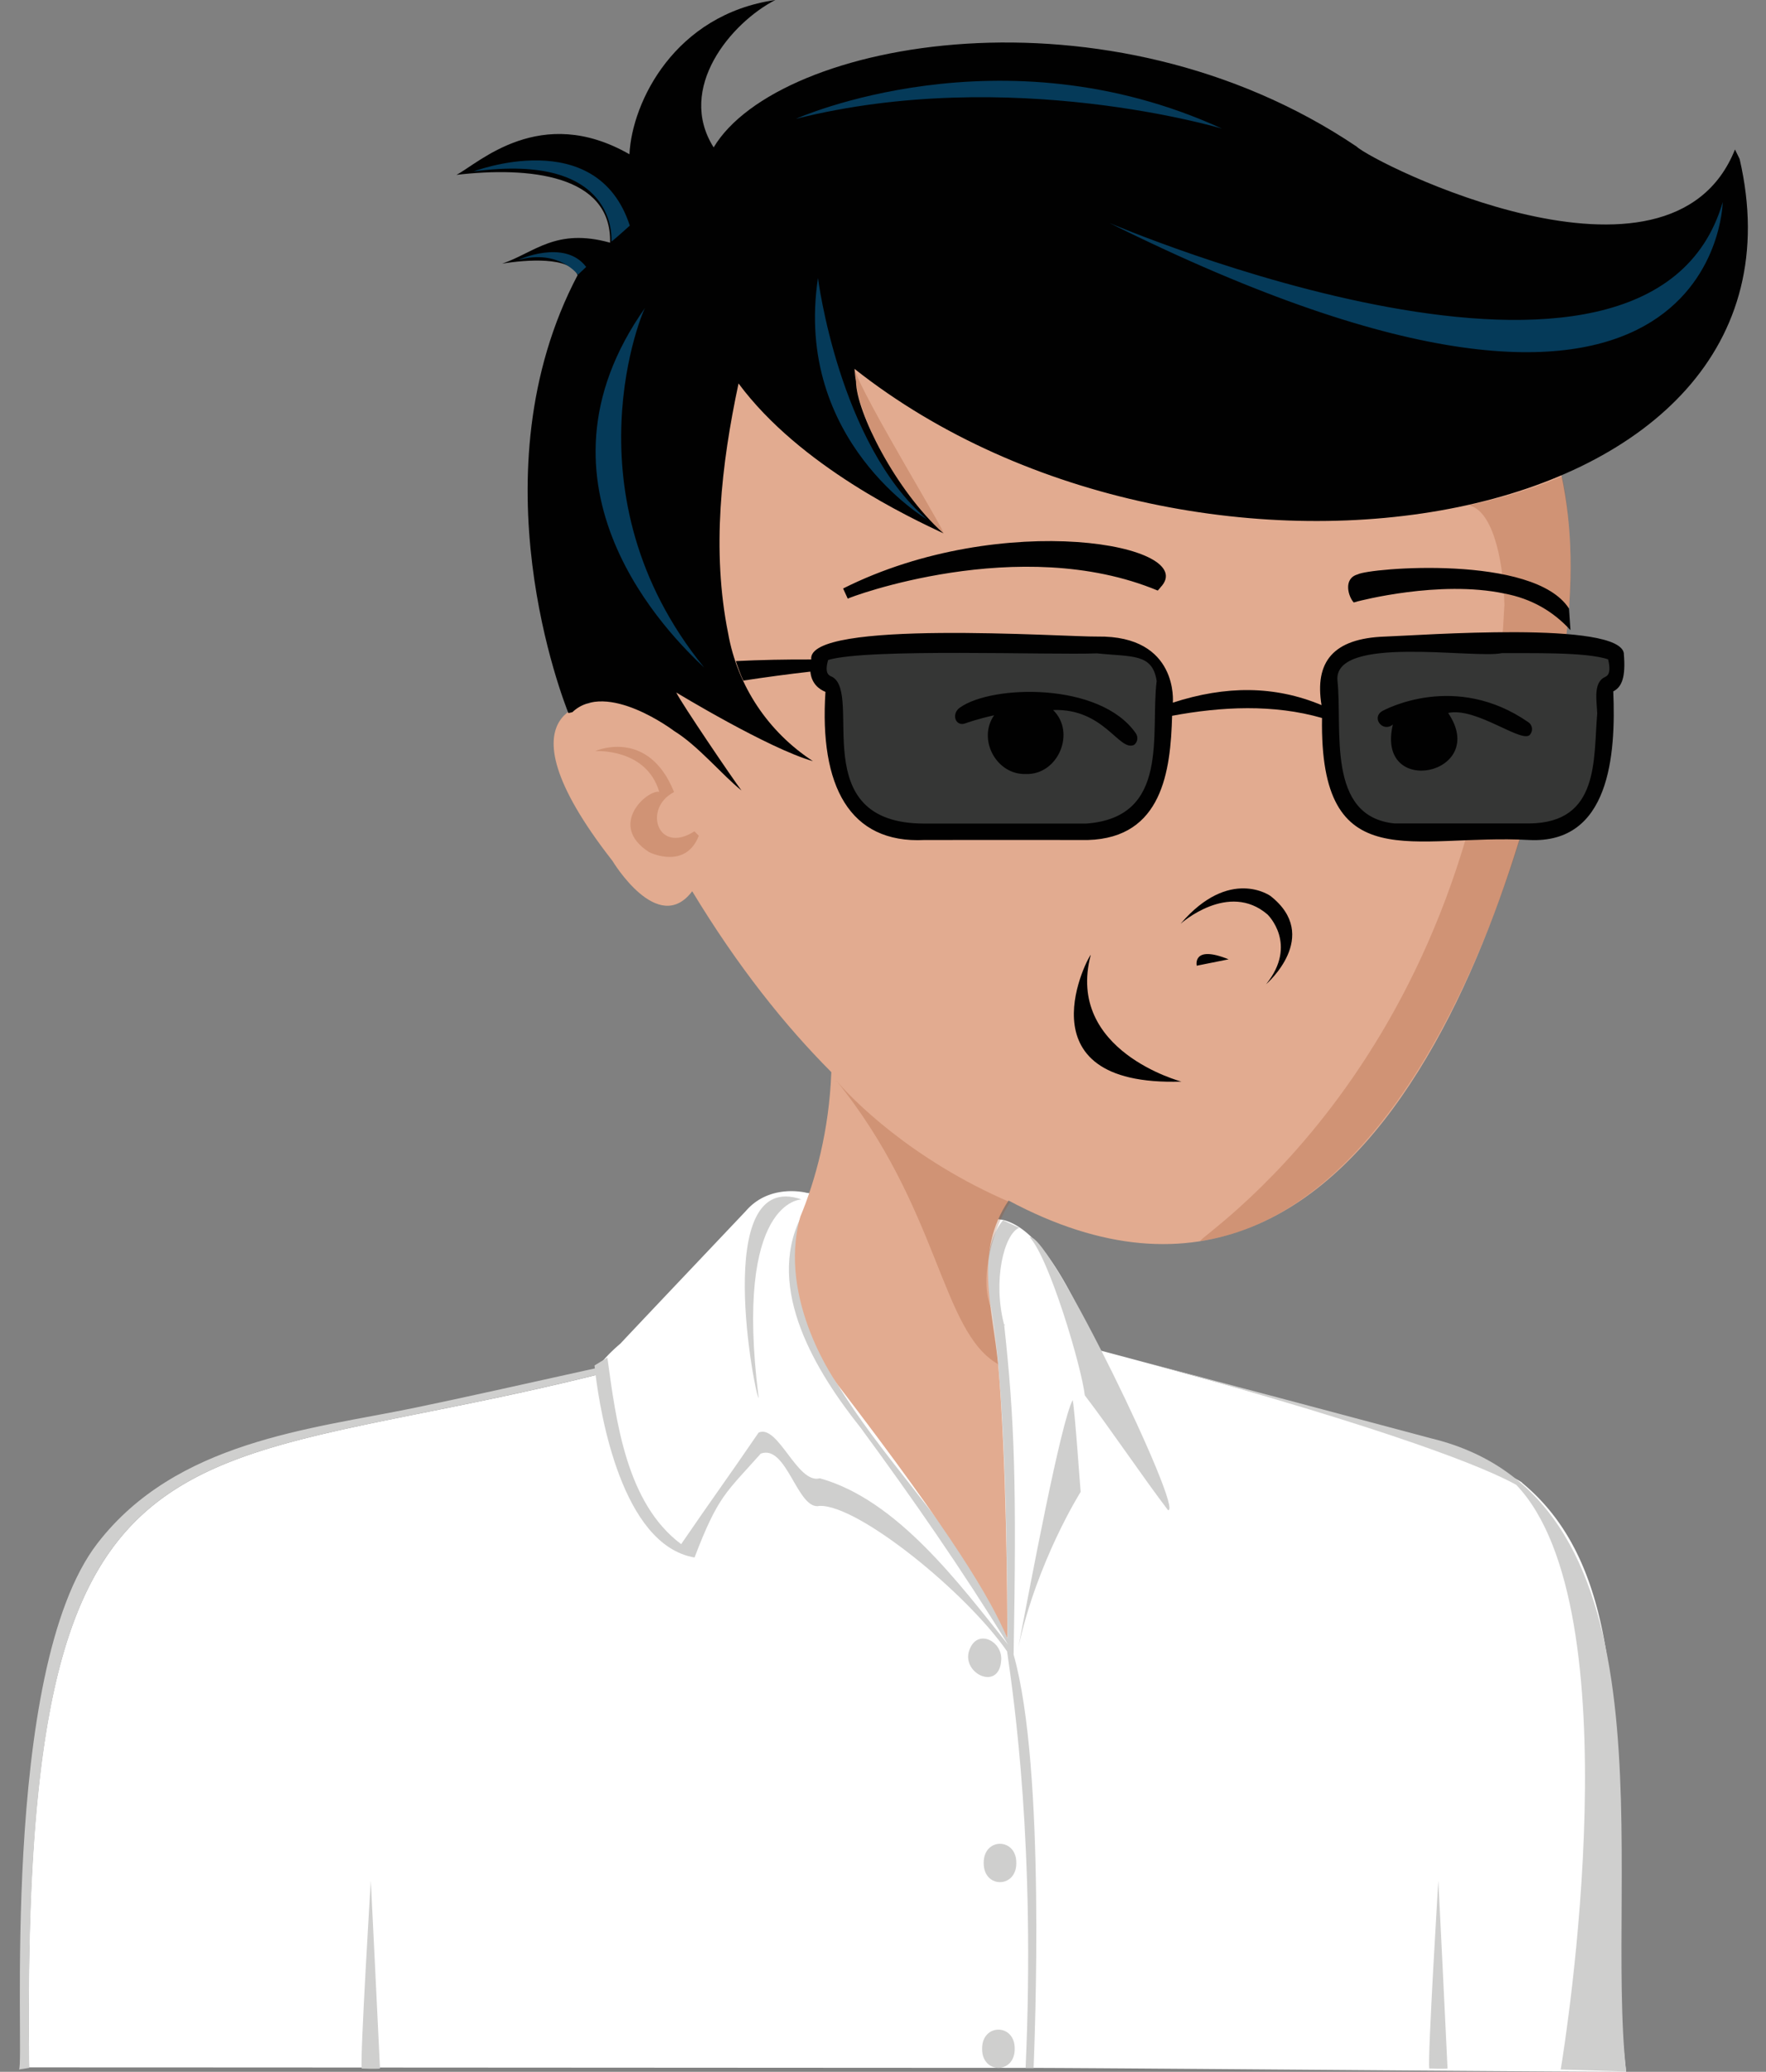 <svg xmlns="http://www.w3.org/2000/svg" id="avatar" data-name="trAvatar" viewBox="0 0 144.07 168.95"><rect x="0" y="0" width="144.07" height="168.95" fill="#808080" stroke="none"/><defs><style>.cls-2{fill:#010101}.cls-4{fill:#9f4c24;opacity:.25}.cls-5{fill:#cfcfce}</style></defs><path d="M0 0h144.07v168.93H0z" style="fill:none"/><path id="shirt" d="M124.18 120.91c-2.08-1.52-15.63-5.81-34.45-10.79 0 0 .02.04.01.03-.91-1.04-3.82-9.69-7.92-10.67-.23-.05-8.06-1.14-16.02-2.21 0 0-2.99-.8-4.96 1.49-.05.06-9.43 9.94-10.22 10.8 0 0-2.14 1.78-2.04 2.58-34.66 8.64-46.92 1.46-46.21 56.45 15.4 0 57.96.03 81.93.04 7.9.02 40.98.32 48.36.32-2.27-19.32 2.48-39-8.49-48.03Zm-59.19-13.67c.02.08.05.17.07.25-.02-.08-.05-.17-.07-.25m1.09 3.1c-.03-.09-.08-.19-.12-.28.05.09.08.2.13.29Zm14.8 21.57s.06.08.08.13a1 1 0 0 1-.08-.13m1.04-23.86v-.04a.2.2 0 0 0-.05-.04c.01.01.03.03.05.04s.05.04.08.06l-.07-.02Z" style="fill:#fff"/><g id="shirt_x5F_shade"><path d="M81.68 135.35c-.14 2.72-3.53 1-2.51-1 .69-1.48 2.59-.49 2.51 1m1.23 16.57c.02 2.08-2.68 2.09-2.66 0-.02-2.09 2.68-2.08 2.66 0m-.13 15.15c.02 2.08-2.68 2.08-2.66 0-.02-2.08 2.68-2.08 2.66 0m-20.89-53.08c-.22.21-3.96-18.76 3.5-16.18 0 0-5.54 0-3.5 16.18m65.45 54.67c.36-2.21 6-37.5-3.65-47.58-2.39-1.32-9.47-4.31-30.39-10.02 7.64 2.02 15.94 4.22 23.48 6.24 20.42 4.96 14.09 35.46 15.88 51.63l-5.34-.17s0-.04.02-.11Zm-97.83.02c-.15-.83.74-15.32.74-15.32s.76 15.32.75 15.32c-.24.05-1.48 0-1.48 0Zm87.09 0c-.15-.83.74-15.32.74-15.32s.76 15.32.75 15.32c-.24.05-1.48 0-1.48 0Zm-21.32-45.54c-1.99-2.6-4.79-6.76-6.78-9.35-.28-2.37-2.89-11.17-4.5-12.9 1.61-.43 12.75 22.71 11.27 22.25Zm-7.12-1.48s-3.53 5.58-5.08 12.65c1.03-5.39 3.47-18.38 4.43-20.14.19.97.63 7.43.65 7.49" class="cls-5"/><path d="M84.31 168.64h-.64c.8-18.01-.93-29.9-1.51-33.97-3.32-4.81-12.13-11.96-15.29-11.87-1.81.43-2.67-5.06-4.81-4.26-2.84 3.2-3.47 3.42-5.4 8.47-5.95-1.02-7.68-11.8-8.07-14.88-34.75 8.67-46.89 1.46-46.21 56.5l-.83.13c.48-.51-1.66-32.49 6.41-42.92 6.43-8.32 17.37-9.29 25.78-11.02 3.6-.74 9.51-2.06 14.79-3.23q-.015-.18-.03-.24l1.05-.64c.71 5.19 1.55 11.88 6.02 15.21 2.57-3.76 3.76-5.35 6.32-9.1 1.6-.7 3.16 4.24 4.99 3.73 6.31 1.75 11.38 8.59 15.37 13.58-3.73-6.07-7.79-11.92-12.04-17.7-3.64-4.57-7.76-11.29-4.89-17.14-2.88 13.14 12.73 22.66 16.87 34.32-.02-3.76-.03-19.25-1.32-26.93-.64-1.79-.54-5.44.96-7.17l1.32.61c-1.22.48-2.19 4.28-1.23 7.92-.02 0-.04-.02-.05-.04.02.01.03.03.05.04.85 7.77 1.02 12.99.77 26.95v-.06c2.64 9.29 1.71 31.55 1.63 33.73Z" class="cls-5"/></g><path id="skin" d="M127.77 51.98c-2.54 16.53-14.48 62.51-45.49 45.92-2.82 4.17-1.33 8.69-.85 13.34.69 7.99.75 19.26.75 22.35-1.43-3.33-4.28-8.17-13.81-20.63 0 0-5.01-6.9-3.08-13.74 1.23-2.96 2.35-7.02 2.53-11.79-3.81-3.82-7.66-8.65-11.35-14.75-2.8 3.7-6.5-2.47-6.5-2.47-10.21-13.07-.84-12.89-1.7-12.89-5.67 0 7.82-29.13 10.89-31.21 21.79-14.78 73.88-16.56 68.6 25.87Z" style="fill:#e2ab90"/><g id="skin_x5F_shadows"><path d="M80.86 106.65c.22 1.26.41 2.84.56 4.59-4.69-2.67-4.73-12.7-13.25-23.19 1.25 1.51 6.15 6.52 14.24 9.99-1.31 1.84-2.61 6.26-1.55 8.61m-3.9-63.15c-4.27-3.47-7.42-10.87-7.25-13.41.66 2.29 7.78 13.84 7.25 13.41m50.8 8.32c0 .05-.01.11-.02.16 0-.05.01-.11.02-.16" class="cls-4"/><path d="M127.99 49.6c-.62 10.39-9.55 48.49-30.03 51.6-1.05.16 22.95-14.32 24.77-51.88-.1-4.16-1.12-7.8-2.93-8.11 3.1-.66 5.63-1.52 7.58-2.35.21-.09 1.13 6.06.62 10.73ZM56.65 67.79c-3.01 1.94-4.22-1.89-1.66-3.2-2.05-5.11-6.19-3.46-6.43-3.34 0 0 4.16-.27 5.22 3.32-1-.17-4.23 2.72-.84 4.91.15.09 3.01 1.42 4.07-1.33l-.37-.37Z" class="cls-4"/></g><path id="mouth" d="M88.98 77.88c0-.26-6.1 10.76 7.4 10.32 0 0-9.46-2.49-7.4-10.32" class="cls-2"/><path id="nose" d="M96.34 75.31s3.88-3.47 7.06-.74c0 0 2.53 2.42-.11 5.69 0 0 4.55-3.91.35-7.2 0 0-3.33-2.39-7.31 2.25Zm1.29 3.44s-.39-1.73 2.6-.52z" class="cls-2"/><path id="glasses_x5F_frames" d="M132.48 53.32c-.24-2.74-16.73-1.5-19.47-1.41-4.3.14-5.77 2.1-5.2 5.59-3.82-1.6-7.82-1.6-12.13-.2 0 0 .5-5.49-6.15-5.39-2.61.04-23.75-1.44-23.35 1.87-2.02-.01-4.14.03-6.15.13.18.54.37 1.08.61 1.59 1.78-.27 3.68-.53 5.47-.73.09.99.73 1.45 1.23 1.65-.5 7.64 1.94 12.39 8.09 12.08.2-.01 13.14 0 13.33 0 6.06-.18 6.74-5.62 6.86-10.13 4.03-.75 8.27-.96 12.23.18-.21 13.24 7.49 9.41 16.91 9.95 6.57.32 7.07-6.96 6.85-12.12.69-.35 1.03-1.13.86-3.08Z" class="cls-2"/><path id="lenses" d="M94.36 55.53c-.53 4.27 1.13 11.13-5.75 11.63H75.42c-9.81.01-4.98-10.6-7.54-11.97-.23-.09-.65-.24-.32-1.37 3.2-.97 18.2-.39 21.93-.54 2.86.3 4.53-.02 4.87 2.25m36.6-.33c-1.02.43-.69 1.99-.66 2.98-.32 3.75.21 8.91-5.53 8.97h-10.99c-5.63-.54-4.24-7.77-4.67-11.64-.36-3.78 11.15-1.76 13.42-2.25 2.2.02 6.88-.11 8.66.51.29 1.19-.1 1.37-.23 1.42Z" style="fill:#353635"/><path id="eyes" d="M92.5 60.75c-1.22.54-2.43-3-6.59-2.85 1.88 1.82.42 5.31-2.23 5.22-2.41.07-3.95-2.84-2.58-4.79-1.37.3-2.3.64-2.33.65-.82.32-1.19-.76-.47-1.27 2.61-1.88 11.45-2.11 14.36 2.09.21.31.15.73-.15.95Zm32.36-.9c-.51.97-4.37-2.23-6.72-1.71 3.41 5.03-5.95 7.01-4.51.94-.8.68-1.77-.52-.89-1.08.24-.14 5.99-3.24 11.95.9.31.21.39.64.17.95" class="cls-2"/><path id="eyebrows" d="m94.66 47.92-.21.24c-11.28-4.7-25.27.59-25.29.66l-.38-.83c13.01-6.53 29.26-3.55 25.88-.08Zm33.46 3.47c-1.43-1.56-3.21-2.58-5.4-2.99-5.31-1.12-11.87.62-11.96.64l-.32.09c-.43-.44-.9-1.95.32-2.29.93-.52 14.4-1.67 17.24 2.79 0 .04.12 1.73.12 1.77Z" class="cls-2"/><path d="M69.71 30.08c.03.31.05.67.12 1.02.02 2.46 3.21 8.88 7.13 12.39-2.61-1.23-11.68-5.44-16.71-12.22-1.41 6.61-2.21 13.61-.85 20.37.76 4.3 3.27 8.05 6.92 10.43-3.63-1.03-11.15-5.6-11.15-5.6.34.76 4.66 7.13 5.32 7.99-1.55-1.23-3.54-3.65-5.48-4.84 0 0-5.52-4.2-8.32-1.54l-.32.07c-.34-.87-7.77-19.54.75-35.71-.59-1.54-4.22-1.26-6.15-.94 2.65-.91 4.37-2.94 8.8-1.71.14-5.56-6.65-6.22-12.53-5.53 1.81-.95 6.85-5.84 14.11-1.68.21-4.29 3.72-11.4 11.9-12.58-3.6 1.85-8.09 7.19-5.03 12.02 5.27-8.82 32.2-13.7 52.45-.07 1.31 1.3 25.57 13.48 30.87.24l.38.78c7.13 30.81-44.29 39.17-72.21 17.11" class="cls-2"/><path id="hair_x5F_highlights" d="M38.58 14s10.1-3.91 12.8 4.4c0 0-1.5 1.35-1.5 1.29s.63-7.34-11.31-5.7Zm3.74 7.19c-.12.03 3.74-1.76 5.5.58l-.67.63s-1.57-2.1-4.82-1.21Zm48.18-3.01s44.05 18.88 50.04-1.7c0 0-.4 26.37-50.04 1.7M64.93 9.69s16.68-7.49 34.76.8c0 0-17.28-5.19-34.76-.8m1.8 12.98s1.7 13.48 8.89 19.68c0 0-10.89-6.39-8.89-19.68m-9.29 31.76c-2.72-2.54-15.16-14.74-4.79-29.36-.1-.06-6.7 15.22 4.79 29.36" style="fill:#053a59"/></svg>